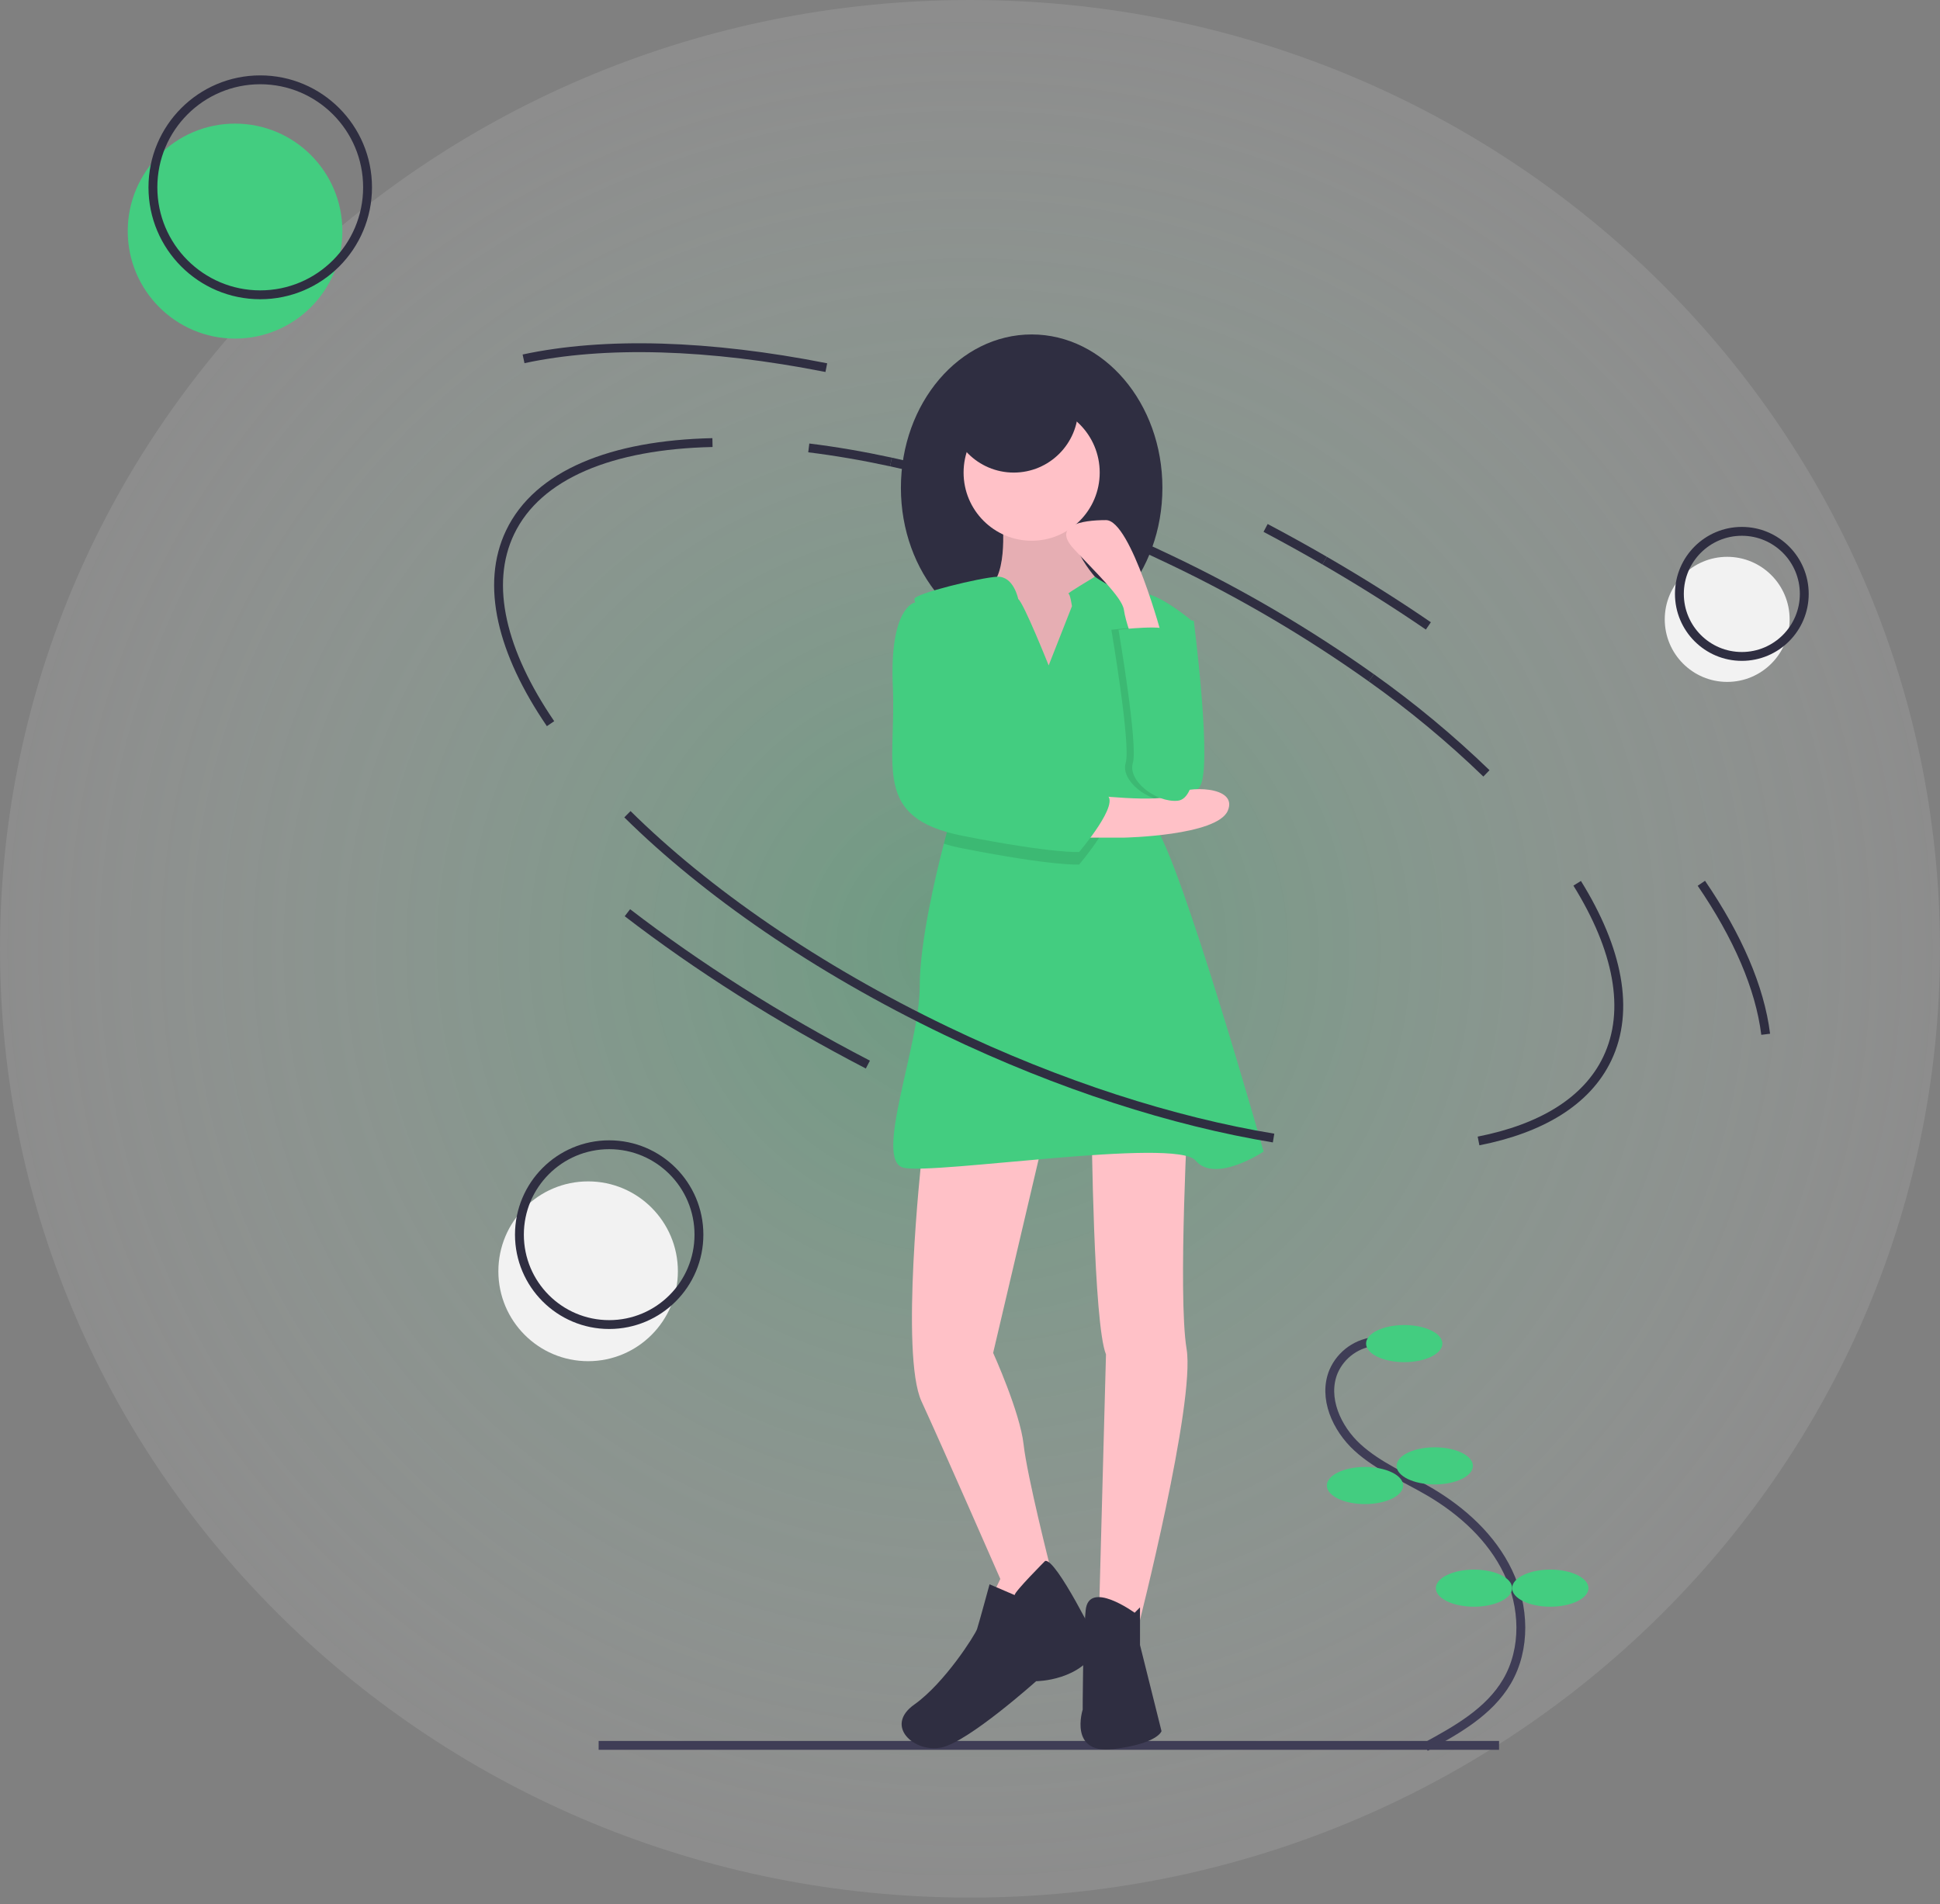 <svg width="219" height="215" viewBox="0 0 219 215" fill="none" xmlns="http://www.w3.org/2000/svg">
<rect x="0" y="0" width="219" height="215" fill="#808080" stroke="none"/>
<path d="M109.5 214.249C169.975 214.249 219 166.288 219 107.125C219 47.961 169.975 0 109.5 0C49.025 0 0 47.961 0 107.125C0 166.288 49.025 214.249 109.5 214.249Z" fill="url(#paint0_radial)"/>
<path d="M142.869 59.606C145.141 60.808 147.363 62.038 149.533 63.296" stroke="#2F2E41" stroke-miterlimit="10"/>
<path d="M100.576 52.161C110.489 54.308 121.312 58.015 132.214 63.246C140.111 67.01 147.667 71.452 154.798 76.524" stroke="#2F2E41" stroke-miterlimit="10"/>
<path d="M67.579 197.061H169.223" stroke="#3F3D56" stroke-miterlimit="10"/>
<path d="M91.3 50.571C94.279 50.938 97.38 51.468 100.576 52.16" stroke="#2F2E41" stroke-miterlimit="10"/>
<path d="M62.149 81.706C56.645 73.638 54.755 66.016 57.582 60.102C60.71 53.561 69.081 50.216 80.429 49.969" stroke="#2F2E41" stroke-miterlimit="10"/>
<path d="M178.042 99.727C182.63 107.124 184.053 114.059 181.436 119.531C179.134 124.346 173.989 127.429 166.907 128.82" stroke="#2F2E41" stroke-miterlimit="10"/>
<path d="M154.799 76.524C159.396 79.79 163.741 83.397 167.798 87.317" stroke="#2F2E41" stroke-miterlimit="10"/>
<path d="M59.102 40.514C68.237 38.548 80.058 38.897 93.28 41.508" stroke="#2F2E41" stroke-miterlimit="10"/>
<path d="M192.06 99.726C196.149 105.71 198.665 111.501 199.322 116.775" stroke="#2F2E41" stroke-miterlimit="10"/>
<path d="M149.534 63.296C153.636 65.672 157.539 68.129 161.243 70.668" stroke="#2F2E41" stroke-miterlimit="10"/>
<path d="M155.412 151.44C154.363 151.5 153.351 151.851 152.49 152.454C151.628 153.057 150.952 153.889 150.536 154.855C149.317 157.807 150.887 161.275 153.243 163.427C155.6 165.58 158.627 166.81 161.377 168.428C165.071 170.6 168.39 173.616 170.238 177.487C172.087 181.357 172.283 186.152 170.111 189.85C168.094 193.283 164.427 195.337 160.93 197.232" stroke="#3F3D56" stroke-miterlimit="10"/>
<path d="M158.518 153.793C160.896 153.793 162.824 152.855 162.824 151.697C162.824 150.54 160.896 149.602 158.518 149.602C156.139 149.602 154.211 150.54 154.211 151.697C154.211 152.855 156.139 153.793 158.518 153.793Z" fill="#43CD80"/>
<path d="M161.963 167.599C164.342 167.599 166.27 166.661 166.27 165.504C166.27 164.346 164.342 163.408 161.963 163.408C159.585 163.408 157.656 164.346 157.656 165.504C157.656 166.661 159.585 167.599 161.963 167.599Z" fill="#43CD80"/>
<path d="M154.088 169.818C156.467 169.818 158.395 168.88 158.395 167.722C158.395 166.565 156.467 165.627 154.088 165.627C151.71 165.627 149.781 166.565 149.781 167.722C149.781 168.88 151.71 169.818 154.088 169.818Z" fill="#43CD80"/>
<path d="M166.394 181.405C168.772 181.405 170.7 180.467 170.7 179.31C170.7 178.153 168.772 177.214 166.394 177.214C164.015 177.214 162.087 178.153 162.087 179.31C162.087 180.467 164.015 181.405 166.394 181.405Z" fill="#43CD80"/>
<path d="M175.007 181.405C177.386 181.405 179.314 180.467 179.314 179.31C179.314 178.153 177.386 177.214 175.007 177.214C172.629 177.214 170.7 178.153 170.7 179.31C170.7 180.467 172.629 181.405 175.007 181.405Z" fill="#43CD80"/>
<path d="M132.332 70.066H134.758C134.758 70.066 136.982 87.282 135.365 88.902C133.747 90.522 129.299 91.535 128.692 88.902C128.086 86.269 128.692 76.547 128.692 76.547L132.332 70.066Z" fill="#43CD80"/>
<path d="M116.46 72.395C124.611 72.395 131.22 64.641 131.22 55.077C131.22 45.513 124.611 37.76 116.46 37.76C108.308 37.76 101.7 45.513 101.7 55.077C101.7 64.641 108.308 72.395 116.46 72.395Z" fill="#2F2E41"/>
<path d="M113.123 58.318C113.123 58.318 113.932 65.002 111.505 66.42C109.079 67.838 114.336 75.939 114.336 75.939L120.604 77.56L124.85 71.686L124.041 65.61C124.041 65.61 119.189 60.749 121.413 56.293L113.123 58.318Z" fill="#FFC1C7"/>
<path opacity="0.1" d="M113.123 58.318C113.123 58.318 113.932 65.002 111.505 66.42C109.079 67.838 114.336 75.939 114.336 75.939L120.604 77.56L124.85 71.686L124.041 65.61C124.041 65.61 119.189 60.749 121.413 56.293L113.123 58.318Z" fill="black"/>
<path d="M104.025 130.873C104.025 130.873 101.599 152.95 104.025 158.217C106.452 163.483 112.922 178.268 112.922 178.268L110.9 182.522L116.359 181.307L118.583 177.053C118.583 177.053 115.955 166.723 115.55 163.078C115.146 159.432 112.113 152.748 112.113 152.748L117.775 128.645L104.025 130.873Z" fill="#FFC1C7"/>
<path d="M123.234 127.183C123.234 127.183 123.436 149.463 124.851 152.919L124.042 183.098L128.491 183.692C128.491 183.692 134.961 158.375 133.95 152.298C132.939 146.222 134.152 124.347 134.152 124.347L123.234 127.183Z" fill="#FFC1C7"/>
<path d="M116.46 61.052C120.703 61.052 124.143 57.606 124.143 53.356C124.143 49.105 120.703 45.659 116.46 45.659C112.216 45.659 108.776 49.105 108.776 53.356C108.776 57.606 112.216 61.052 116.46 61.052Z" fill="#FFC1C7"/>
<path d="M142.644 130.018C142.644 130.018 137.185 133.664 134.961 131.031C132.737 128.398 105.441 132.652 102.003 131.841C98.566 131.031 103.823 118.068 103.823 111.384C103.823 106.384 105.635 98.776 106.547 95.26C106.854 94.077 107.058 93.358 107.058 93.358C107.058 93.358 109.133 87.446 108.744 84.989C108.718 84.803 108.667 84.621 108.593 84.448C108.56 84.376 108.52 84.307 108.473 84.244C107.505 82.949 104.729 73.511 103.651 69.458C103.475 68.858 103.33 68.25 103.216 67.635C103.216 67.027 110.698 65.204 112.568 65.117C114.44 65.03 114.944 67.635 114.944 67.635C115.55 68.04 118.381 75.129 118.381 75.129L121.009 68.445C121.009 68.445 120.807 67.027 120.605 67.027C120.403 67.027 123.595 65.115 123.595 65.115C123.595 65.115 126.873 67.433 128.693 67.027C130.512 66.622 134.758 70.268 134.758 70.268C134.758 70.268 127.277 89.105 130.31 93.156C133.343 97.206 142.644 130.018 142.644 130.018Z" fill="#43CD80"/>
<path d="M117.976 176.243C117.976 176.243 114.539 179.686 114.539 180.091L111.708 178.876C111.708 178.876 110.495 183.332 110.293 183.94C110.091 184.547 106.654 190.016 103.216 192.447C99.779 194.877 103.216 197.915 106.249 197.308C109.282 196.7 116.965 189.814 116.965 189.814C116.965 189.814 122.222 189.814 124.042 185.763C124.042 185.763 119.19 175.838 117.976 176.243Z" fill="#2F2E41"/>
<path d="M128.086 182.085C128.086 182.085 122.891 178.304 122.557 181.815C122.222 185.326 122.222 193.022 122.222 193.022C122.222 193.022 120.605 198.086 125.659 197.478C130.714 196.871 131.119 195.453 131.119 195.453L128.692 185.731V181.477L128.086 182.085Z" fill="#2F2E41"/>
<path opacity="0.1" d="M108.473 84.244C107.504 82.949 104.728 73.511 103.651 69.458H104.631C104.631 69.458 107.094 79.113 108.592 84.448C108.56 84.376 108.52 84.307 108.473 84.244Z" fill="black"/>
<path opacity="0.1" d="M121.818 97.612C121.818 97.612 118.987 97.814 108.675 95.789C107.957 95.65 107.246 95.474 106.546 95.26C106.854 94.077 107.058 93.358 107.058 93.358C107.058 93.358 109.132 87.446 108.744 84.989C109.227 86.69 109.587 87.839 109.686 87.889C110.091 88.092 123.031 90.32 124.851 91.13C126.671 91.94 121.818 97.612 121.818 97.612Z" fill="black"/>
<path opacity="0.1" d="M125.457 71.103C125.457 71.103 131.034 70.413 131.38 71.319C131.725 72.225 133.141 80.979 133.747 82.102C134.354 83.224 134.556 90.183 132.13 90.407C129.704 90.631 126.468 88.162 127.075 86.142C127.682 84.122 125.457 71.103 125.457 71.103Z" fill="black"/>
<path d="M122.626 89.712C122.626 89.712 131.119 90.725 132.534 89.712C133.949 88.7 139.813 88.7 138.6 91.535C137.386 94.371 126.872 94.573 126.872 94.573H120.807L122.626 89.712Z" fill="#FFC1C7"/>
<path d="M104.632 68.04H103.216C103.216 68.04 100.386 68.648 100.79 77.56C101.194 86.472 98.364 92.345 108.676 94.371C118.987 96.396 121.818 96.194 121.818 96.194C121.818 96.194 126.671 90.522 124.851 89.712C123.031 88.902 110.091 86.674 109.687 86.472C109.282 86.269 104.632 68.04 104.632 68.04Z" fill="#43CD80"/>
<path d="M131.225 72.038C131.225 72.038 127.682 58.723 124.851 58.723C122.02 58.723 118.785 59.331 121.211 61.964C123.638 64.597 126.671 67.433 126.873 68.85C127.075 70.268 127.884 72.293 127.884 72.293L131.225 72.038Z" fill="#FFC1C7"/>
<path d="M126.266 71.103C126.266 71.103 131.843 70.413 132.189 71.319C132.534 72.225 133.949 80.979 134.556 82.102C135.163 83.224 135.365 90.183 132.939 90.407C130.512 90.631 127.277 88.162 127.884 86.142C128.49 84.122 126.266 71.103 126.266 71.103Z" fill="#43CD80"/>
<path d="M114.438 53.356C118.458 53.356 121.717 50.091 121.717 46.064C121.717 42.037 118.458 38.773 114.438 38.773C110.418 38.773 107.159 42.037 107.159 46.064C107.159 50.091 110.418 53.356 114.438 53.356Z" fill="#2F2E41"/>
<path d="M143.769 128.491C132.474 126.626 119.695 122.572 106.804 116.387C92.127 109.344 79.69 100.683 70.828 91.93" stroke="#2F2E41" stroke-miterlimit="10"/>
<path d="M97.971 120.196C87.865 114.952 78.716 109.121 70.827 103.05" stroke="#2F2E41" stroke-miterlimit="10"/>
<path d="M26.535 38.229C33.226 38.229 38.65 32.796 38.65 26.093C38.65 19.39 33.226 13.957 26.535 13.957C19.844 13.957 14.42 19.39 14.42 26.093C14.42 32.796 19.844 38.229 26.535 38.229Z" fill="#43CD80"/>
<path d="M29.377 33.285C36.068 33.285 41.492 27.851 41.492 21.149C41.492 14.446 36.068 9.012 29.377 9.012C22.686 9.012 17.262 14.446 17.262 21.149C17.262 27.851 22.686 33.285 29.377 33.285Z" stroke="#2F2E41" stroke-miterlimit="10"/>
<path d="M194.977 76.99C198.87 76.99 202.026 73.829 202.026 69.929C202.026 66.029 198.87 62.868 194.977 62.868C191.084 62.868 187.928 66.029 187.928 69.929C187.928 73.829 191.084 76.99 194.977 76.99Z" fill="#F2F2F2"/>
<path d="M196.63 74.114C200.523 74.114 203.679 70.952 203.679 67.052C203.679 63.153 200.523 59.991 196.63 59.991C192.737 59.991 189.581 63.153 189.581 67.052C189.581 70.952 192.737 74.114 196.63 74.114Z" stroke="#2F2E41" stroke-miterlimit="10"/>
<path d="M66.391 153.684C71.987 153.684 76.524 149.14 76.524 143.534C76.524 137.928 71.987 133.384 66.391 133.384C60.795 133.384 56.259 137.928 56.259 143.534C56.259 149.14 60.795 153.684 66.391 153.684Z" fill="#F2F2F2"/>
<path d="M68.769 149.549C74.365 149.549 78.901 145.004 78.901 139.398C78.901 133.793 74.365 129.248 68.769 129.248C63.173 129.248 58.636 133.793 58.636 139.398C58.636 145.004 63.173 149.549 68.769 149.549Z" stroke="#2F2E41" stroke-miterlimit="10"/>
<defs>
<radialGradient id="paint0_radial" cx="0" cy="0" r="1" gradientUnits="userSpaceOnUse" gradientTransform="translate(109.5 107.124) scale(109.5 107.124)">
<stop stop-color="#43CD80" stop-opacity="0.35"/>
<stop offset="1" stop-color="white" stop-opacity="0.1"/>
</radialGradient>
</defs>
</svg>
